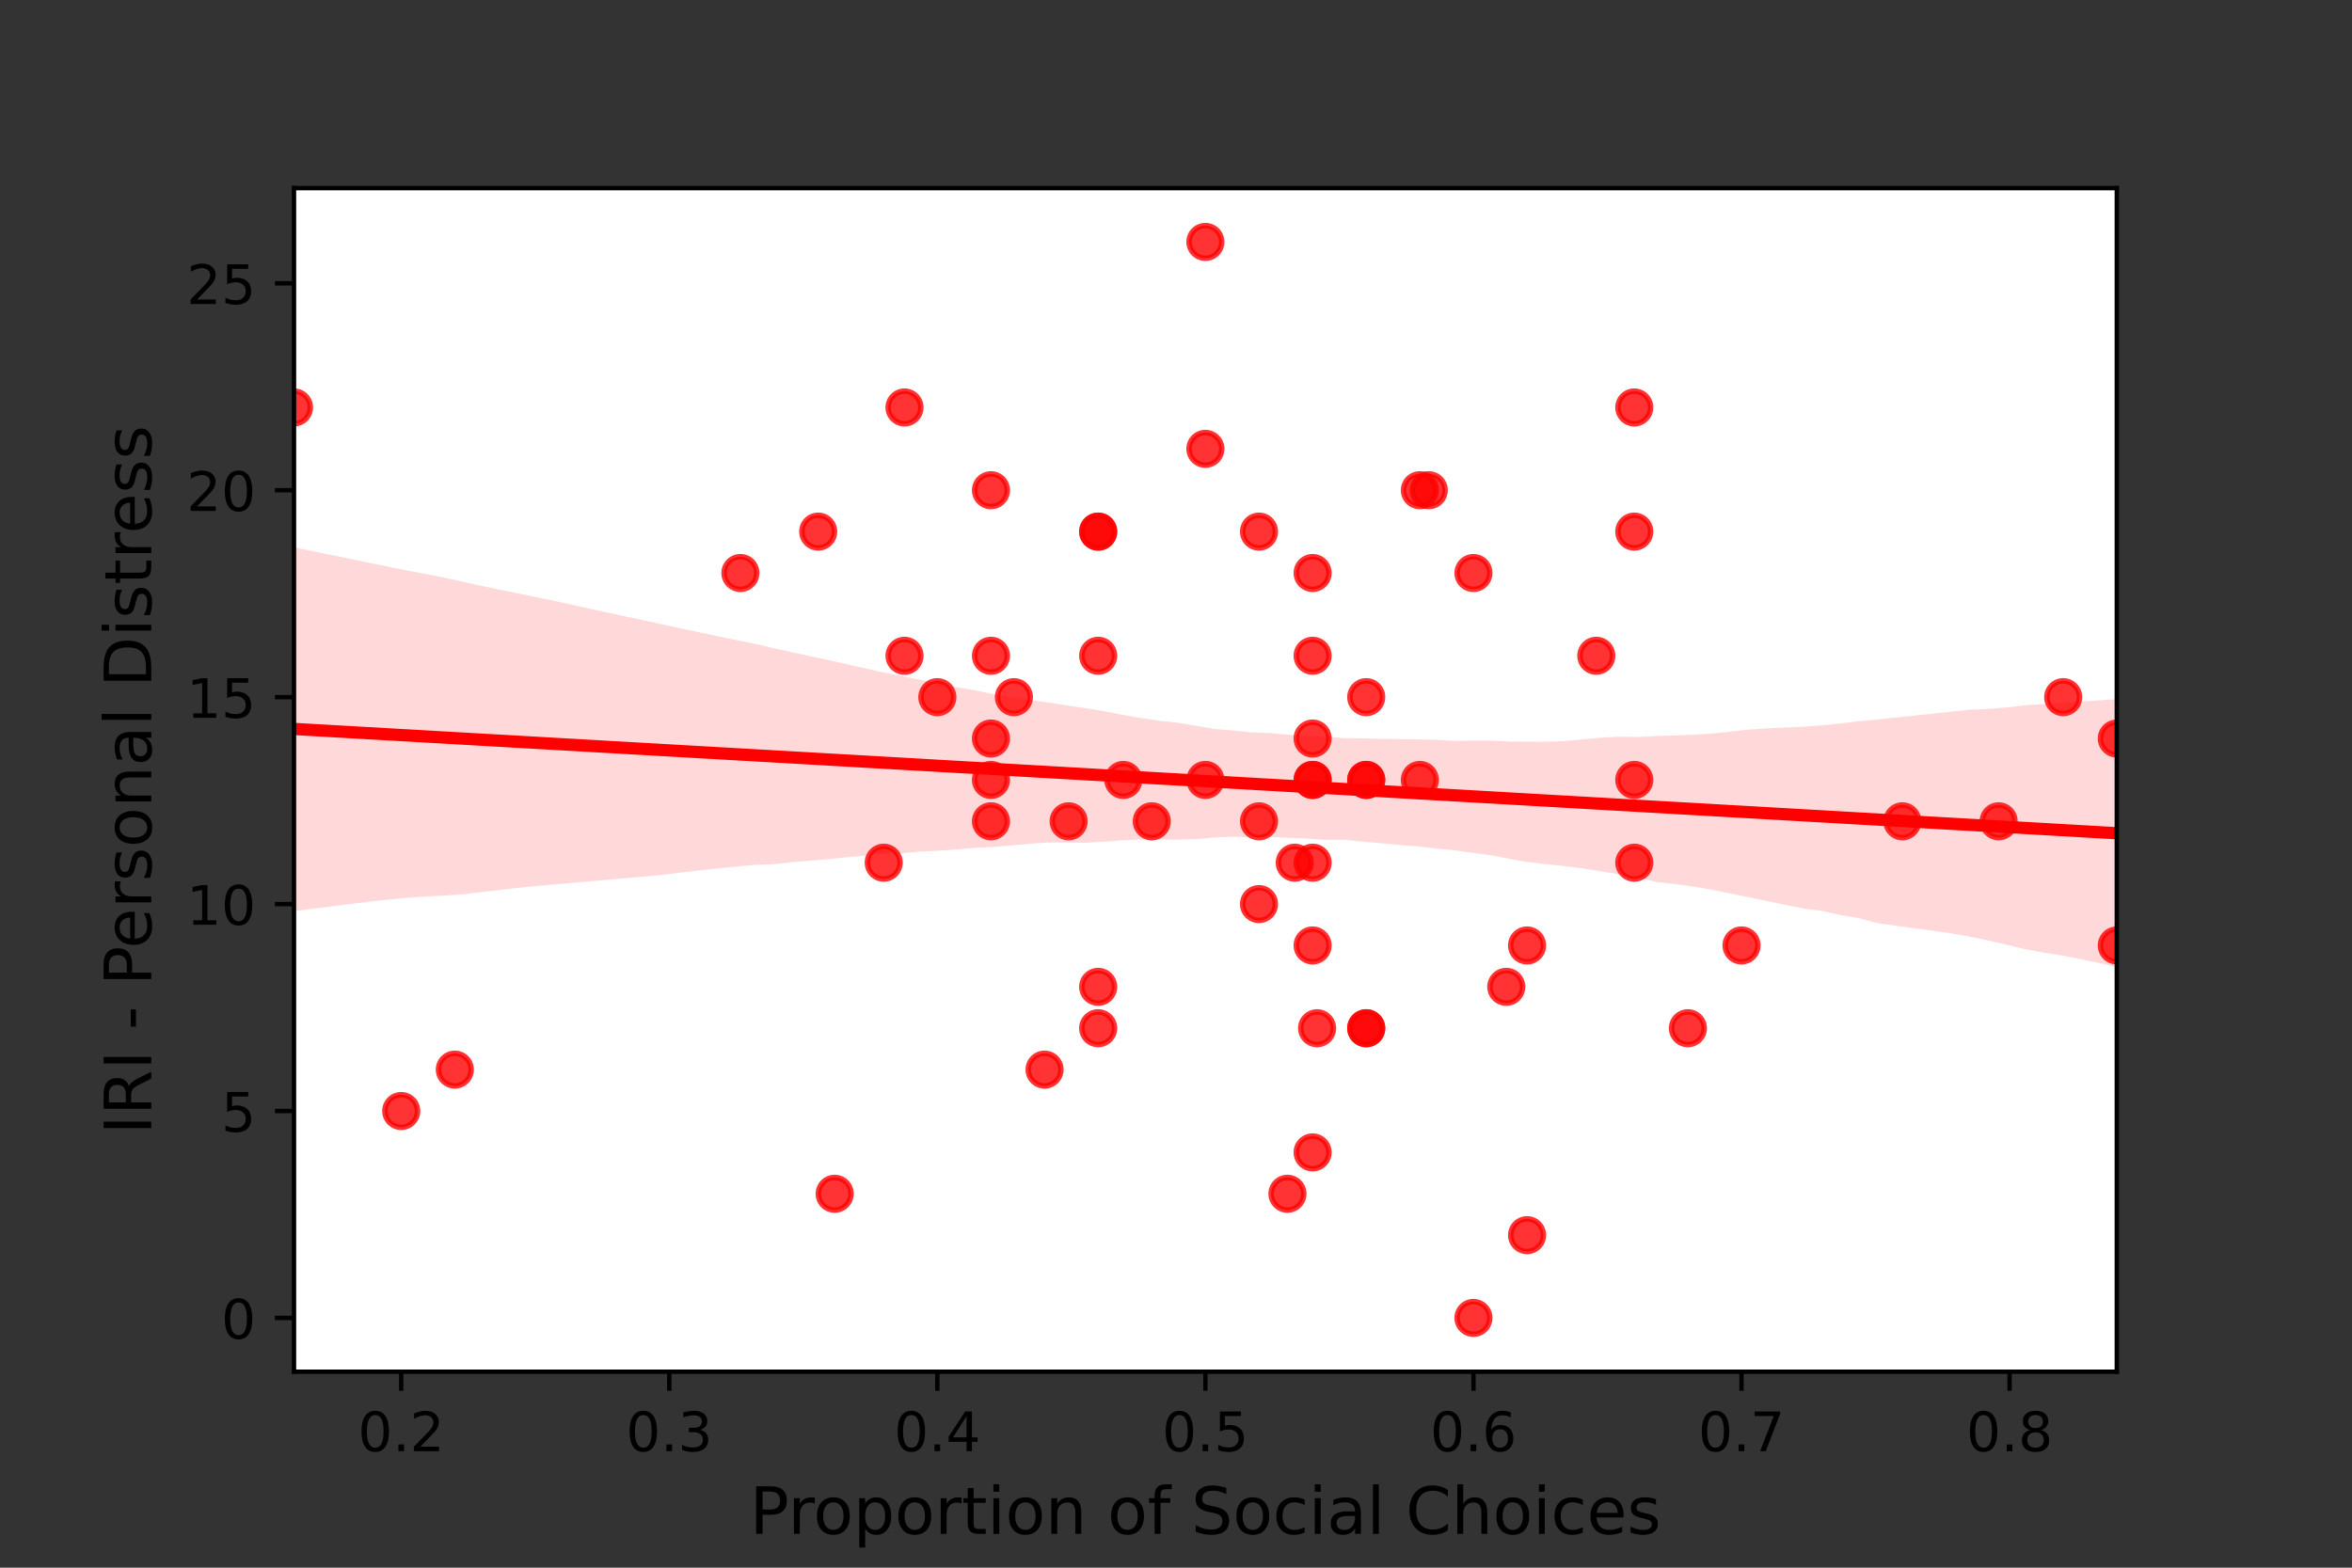 <?xml version="1.0" encoding="utf-8" standalone="no"?>
<!DOCTYPE svg PUBLIC "-//W3C//DTD SVG 1.1//EN"
  "http://www.w3.org/Graphics/SVG/1.1/DTD/svg11.dtd">
<!-- Created with matplotlib (https://matplotlib.org/) -->
<svg height="288pt" version="1.1" viewBox="0 0 432 288" width="432pt" xmlns="http://www.w3.org/2000/svg" xmlns:xlink="http://www.w3.org/1999/xlink">
 <rect x="0" y="0" width="432" height="288" fill="#333333" stroke="none"/>
 <defs>
  <style type="text/css">*{stroke-linecap:butt;stroke-linejoin:round;}</style>
 </defs>
 <g id="figure_1">
  <g id="patch_1">
   <path d="M 0 288 
L 432 288 
L 432 0 
L 0 0 
z
" style="fill:none;"/>
  </g>
  <g id="axes_1">
   <g id="patch_2">
    <path d="M 54 252 
L 388.8 252 
L 388.8 34.56 
L 54 34.56 
z
" style="fill:#ffffff;"/>
   </g>
   <g id="PathCollection_1">
    <defs>
     <path d="M 0 3 
C 0.796 3 1.559 2.684 2.121 2.121 
C 2.684 1.559 3 0.796 3 0 
C 3 -0.796 2.684 -1.559 2.121 -2.121 
C 1.559 -2.684 0.796 -3 0 -3 
C -0.796 -3 -1.559 -2.684 -2.121 -2.121 
C -2.684 -1.559 -3 -0.796 -3 0 
C -3 0.796 -2.684 1.559 -2.121 2.121 
C -1.559 2.684 -0.796 3 0 3 
z
" id="m5c4734e4ae" style="stroke:#ff0000;stroke-opacity:0.8;"/>
    </defs>
    <g clip-path="url(#pa66efaf83d)">
     <use style="fill:#ff0000;fill-opacity:0.8;stroke:#ff0000;stroke-opacity:0.8;" x="172.165" xlink:href="#m5c4734e4ae" y="128.074"/>
     <use style="fill:#ff0000;fill-opacity:0.8;stroke:#ff0000;stroke-opacity:0.8;" x="241.094" xlink:href="#m5c4734e4ae" y="173.691"/>
     <use style="fill:#ff0000;fill-opacity:0.8;stroke:#ff0000;stroke-opacity:0.8;" x="73.694" xlink:href="#m5c4734e4ae" y="204.102"/>
     <use style="fill:#ff0000;fill-opacity:0.8;stroke:#ff0000;stroke-opacity:0.8;" x="241.094" xlink:href="#m5c4734e4ae" y="211.705"/>
     <use style="fill:#ff0000;fill-opacity:0.8;stroke:#ff0000;stroke-opacity:0.8;" x="186.232" xlink:href="#m5c4734e4ae" y="128.074"/>
     <use style="fill:#ff0000;fill-opacity:0.8;stroke:#ff0000;stroke-opacity:0.8;" x="300.176" xlink:href="#m5c4734e4ae" y="74.855"/>
     <use style="fill:#ff0000;fill-opacity:0.8;stroke:#ff0000;stroke-opacity:0.8;" x="166.136" xlink:href="#m5c4734e4ae" y="74.855"/>
     <use style="fill:#ff0000;fill-opacity:0.8;stroke:#ff0000;stroke-opacity:0.8;" x="349.412" xlink:href="#m5c4734e4ae" y="150.883"/>
     <use style="fill:#ff0000;fill-opacity:0.8;stroke:#ff0000;stroke-opacity:0.8;" x="241.094" xlink:href="#m5c4734e4ae" y="105.266"/>
     <use style="fill:#ff0000;fill-opacity:0.8;stroke:#ff0000;stroke-opacity:0.8;" x="201.706" xlink:href="#m5c4734e4ae" y="188.897"/>
     <use style="fill:#ff0000;fill-opacity:0.8;stroke:#ff0000;stroke-opacity:0.8;" x="201.706" xlink:href="#m5c4734e4ae" y="97.663"/>
     <use style="fill:#ff0000;fill-opacity:0.8;stroke:#ff0000;stroke-opacity:0.8;" x="231.247" xlink:href="#m5c4734e4ae" y="166.088"/>
     <use style="fill:#ff0000;fill-opacity:0.8;stroke:#ff0000;stroke-opacity:0.8;" x="201.706" xlink:href="#m5c4734e4ae" y="120.472"/>
     <use style="fill:#ff0000;fill-opacity:0.8;stroke:#ff0000;stroke-opacity:0.8;" x="388.8" xlink:href="#m5c4734e4ae" y="135.677"/>
     <use style="fill:#ff0000;fill-opacity:0.8;stroke:#ff0000;stroke-opacity:0.8;" x="241.094" xlink:href="#m5c4734e4ae" y="143.28"/>
     <use style="fill:#ff0000;fill-opacity:0.8;stroke:#ff0000;stroke-opacity:0.8;" x="206.328" xlink:href="#m5c4734e4ae" y="143.28"/>
     <use style="fill:#ff0000;fill-opacity:0.8;stroke:#ff0000;stroke-opacity:0.8;" x="231.247" xlink:href="#m5c4734e4ae" y="97.663"/>
     <use style="fill:#ff0000;fill-opacity:0.8;stroke:#ff0000;stroke-opacity:0.8;" x="241.094" xlink:href="#m5c4734e4ae" y="120.472"/>
     <use style="fill:#ff0000;fill-opacity:0.8;stroke:#ff0000;stroke-opacity:0.8;" x="150.282" xlink:href="#m5c4734e4ae" y="97.663"/>
     <use style="fill:#ff0000;fill-opacity:0.8;stroke:#ff0000;stroke-opacity:0.8;" x="367.096" xlink:href="#m5c4734e4ae" y="150.883"/>
     <use style="fill:#ff0000;fill-opacity:0.8;stroke:#ff0000;stroke-opacity:0.8;" x="221.4" xlink:href="#m5c4734e4ae" y="44.444"/>
     <use style="fill:#ff0000;fill-opacity:0.8;stroke:#ff0000;stroke-opacity:0.8;" x="54" xlink:href="#m5c4734e4ae" y="74.855"/>
     <use style="fill:#ff0000;fill-opacity:0.8;stroke:#ff0000;stroke-opacity:0.8;" x="250.941" xlink:href="#m5c4734e4ae" y="143.28"/>
     <use style="fill:#ff0000;fill-opacity:0.8;stroke:#ff0000;stroke-opacity:0.8;" x="83.541" xlink:href="#m5c4734e4ae" y="196.5"/>
     <use style="fill:#ff0000;fill-opacity:0.8;stroke:#ff0000;stroke-opacity:0.8;" x="182.012" xlink:href="#m5c4734e4ae" y="135.677"/>
     <use style="fill:#ff0000;fill-opacity:0.8;stroke:#ff0000;stroke-opacity:0.8;" x="276.664" xlink:href="#m5c4734e4ae" y="181.294"/>
     <use style="fill:#ff0000;fill-opacity:0.8;stroke:#ff0000;stroke-opacity:0.8;" x="270.635" xlink:href="#m5c4734e4ae" y="242.116"/>
     <use style="fill:#ff0000;fill-opacity:0.8;stroke:#ff0000;stroke-opacity:0.8;" x="300.176" xlink:href="#m5c4734e4ae" y="143.28"/>
     <use style="fill:#ff0000;fill-opacity:0.8;stroke:#ff0000;stroke-opacity:0.8;" x="388.8" xlink:href="#m5c4734e4ae" y="173.691"/>
     <use style="fill:#ff0000;fill-opacity:0.8;stroke:#ff0000;stroke-opacity:0.8;" x="300.176" xlink:href="#m5c4734e4ae" y="97.663"/>
     <use style="fill:#ff0000;fill-opacity:0.8;stroke:#ff0000;stroke-opacity:0.8;" x="237.812" xlink:href="#m5c4734e4ae" y="158.486"/>
     <use style="fill:#ff0000;fill-opacity:0.8;stroke:#ff0000;stroke-opacity:0.8;" x="293.201" xlink:href="#m5c4734e4ae" y="120.472"/>
     <use style="fill:#ff0000;fill-opacity:0.8;stroke:#ff0000;stroke-opacity:0.8;" x="241.094" xlink:href="#m5c4734e4ae" y="135.677"/>
     <use style="fill:#ff0000;fill-opacity:0.8;stroke:#ff0000;stroke-opacity:0.8;" x="182.012" xlink:href="#m5c4734e4ae" y="143.28"/>
     <use style="fill:#ff0000;fill-opacity:0.8;stroke:#ff0000;stroke-opacity:0.8;" x="236.472" xlink:href="#m5c4734e4ae" y="219.308"/>
     <use style="fill:#ff0000;fill-opacity:0.8;stroke:#ff0000;stroke-opacity:0.8;" x="260.788" xlink:href="#m5c4734e4ae" y="90.06"/>
     <use style="fill:#ff0000;fill-opacity:0.8;stroke:#ff0000;stroke-opacity:0.8;" x="166.136" xlink:href="#m5c4734e4ae" y="120.472"/>
     <use style="fill:#ff0000;fill-opacity:0.8;stroke:#ff0000;stroke-opacity:0.8;" x="153.309" xlink:href="#m5c4734e4ae" y="219.308"/>
     <use style="fill:#ff0000;fill-opacity:0.8;stroke:#ff0000;stroke-opacity:0.8;" x="162.318" xlink:href="#m5c4734e4ae" y="158.486"/>
     <use style="fill:#ff0000;fill-opacity:0.8;stroke:#ff0000;stroke-opacity:0.8;" x="319.871" xlink:href="#m5c4734e4ae" y="173.691"/>
     <use style="fill:#ff0000;fill-opacity:0.8;stroke:#ff0000;stroke-opacity:0.8;" x="241.915" xlink:href="#m5c4734e4ae" y="188.897"/>
     <use style="fill:#ff0000;fill-opacity:0.8;stroke:#ff0000;stroke-opacity:0.8;" x="262.429" xlink:href="#m5c4734e4ae" y="90.06"/>
     <use style="fill:#ff0000;fill-opacity:0.8;stroke:#ff0000;stroke-opacity:0.8;" x="211.553" xlink:href="#m5c4734e4ae" y="150.883"/>
     <use style="fill:#ff0000;fill-opacity:0.8;stroke:#ff0000;stroke-opacity:0.8;" x="201.706" xlink:href="#m5c4734e4ae" y="181.294"/>
     <use style="fill:#ff0000;fill-opacity:0.8;stroke:#ff0000;stroke-opacity:0.8;" x="300.176" xlink:href="#m5c4734e4ae" y="158.486"/>
     <use style="fill:#ff0000;fill-opacity:0.8;stroke:#ff0000;stroke-opacity:0.8;" x="260.788" xlink:href="#m5c4734e4ae" y="143.28"/>
     <use style="fill:#ff0000;fill-opacity:0.8;stroke:#ff0000;stroke-opacity:0.8;" x="241.094" xlink:href="#m5c4734e4ae" y="143.28"/>
     <use style="fill:#ff0000;fill-opacity:0.8;stroke:#ff0000;stroke-opacity:0.8;" x="182.012" xlink:href="#m5c4734e4ae" y="90.06"/>
     <use style="fill:#ff0000;fill-opacity:0.8;stroke:#ff0000;stroke-opacity:0.8;" x="250.941" xlink:href="#m5c4734e4ae" y="143.28"/>
     <use style="fill:#ff0000;fill-opacity:0.8;stroke:#ff0000;stroke-opacity:0.8;" x="135.992" xlink:href="#m5c4734e4ae" y="105.266"/>
     <use style="fill:#ff0000;fill-opacity:0.8;stroke:#ff0000;stroke-opacity:0.8;" x="221.4" xlink:href="#m5c4734e4ae" y="143.28"/>
     <use style="fill:#ff0000;fill-opacity:0.8;stroke:#ff0000;stroke-opacity:0.8;" x="250.941" xlink:href="#m5c4734e4ae" y="128.074"/>
     <use style="fill:#ff0000;fill-opacity:0.8;stroke:#ff0000;stroke-opacity:0.8;" x="280.482" xlink:href="#m5c4734e4ae" y="226.911"/>
     <use style="fill:#ff0000;fill-opacity:0.8;stroke:#ff0000;stroke-opacity:0.8;" x="231.247" xlink:href="#m5c4734e4ae" y="150.883"/>
     <use style="fill:#ff0000;fill-opacity:0.8;stroke:#ff0000;stroke-opacity:0.8;" x="310.024" xlink:href="#m5c4734e4ae" y="188.897"/>
     <use style="fill:#ff0000;fill-opacity:0.8;stroke:#ff0000;stroke-opacity:0.8;" x="196.28" xlink:href="#m5c4734e4ae" y="150.883"/>
     <use style="fill:#ff0000;fill-opacity:0.8;stroke:#ff0000;stroke-opacity:0.8;" x="378.953" xlink:href="#m5c4734e4ae" y="128.074"/>
     <use style="fill:#ff0000;fill-opacity:0.8;stroke:#ff0000;stroke-opacity:0.8;" x="191.859" xlink:href="#m5c4734e4ae" y="196.5"/>
     <use style="fill:#ff0000;fill-opacity:0.8;stroke:#ff0000;stroke-opacity:0.8;" x="270.635" xlink:href="#m5c4734e4ae" y="105.266"/>
     <use style="fill:#ff0000;fill-opacity:0.8;stroke:#ff0000;stroke-opacity:0.8;" x="182.012" xlink:href="#m5c4734e4ae" y="150.883"/>
     <use style="fill:#ff0000;fill-opacity:0.8;stroke:#ff0000;stroke-opacity:0.8;" x="280.482" xlink:href="#m5c4734e4ae" y="173.691"/>
     <use style="fill:#ff0000;fill-opacity:0.8;stroke:#ff0000;stroke-opacity:0.8;" x="221.4" xlink:href="#m5c4734e4ae" y="82.458"/>
     <use style="fill:#ff0000;fill-opacity:0.8;stroke:#ff0000;stroke-opacity:0.8;" x="201.706" xlink:href="#m5c4734e4ae" y="97.663"/>
     <use style="fill:#ff0000;fill-opacity:0.8;stroke:#ff0000;stroke-opacity:0.8;" x="250.941" xlink:href="#m5c4734e4ae" y="188.897"/>
     <use style="fill:#ff0000;fill-opacity:0.8;stroke:#ff0000;stroke-opacity:0.8;" x="250.941" xlink:href="#m5c4734e4ae" y="188.897"/>
     <use style="fill:#ff0000;fill-opacity:0.8;stroke:#ff0000;stroke-opacity:0.8;" x="241.094" xlink:href="#m5c4734e4ae" y="158.486"/>
     <use style="fill:#ff0000;fill-opacity:0.8;stroke:#ff0000;stroke-opacity:0.8;" x="182.012" xlink:href="#m5c4734e4ae" y="120.472"/>
    </g>
   </g>
   <g id="PolyCollection_1">
    <path clip-path="url(#pa66efaf83d)" d="M 54 100.545 
L 54 167.387 
L 57.382 166.959 
L 60.764 166.53 
L 64.145 166.101 
L 67.527 165.673 
L 70.909 165.309 
L 74.291 164.959 
L 77.673 164.742 
L 81.055 164.553 
L 84.436 164.354 
L 87.818 163.96 
L 91.2 163.566 
L 94.582 163.171 
L 97.964 162.814 
L 101.345 162.518 
L 104.727 162.223 
L 108.109 161.932 
L 111.491 161.632 
L 114.873 161.337 
L 118.255 161.048 
L 121.636 160.719 
L 125.018 160.307 
L 128.4 159.892 
L 131.782 159.548 
L 135.164 159.212 
L 138.545 158.888 
L 141.927 158.783 
L 145.309 158.404 
L 148.691 158.109 
L 152.073 157.848 
L 155.455 157.496 
L 158.836 157.198 
L 162.218 156.88 
L 165.6 156.752 
L 168.982 156.436 
L 172.364 156.292 
L 175.745 156.048 
L 179.127 155.754 
L 182.509 155.614 
L 185.891 155.297 
L 189.273 155.003 
L 192.655 154.768 
L 196.036 154.78 
L 199.418 154.824 
L 202.8 154.61 
L 206.182 154.375 
L 209.564 154.215 
L 212.945 154.226 
L 216.327 154.246 
L 219.709 154.159 
L 223.091 153.851 
L 226.473 153.72 
L 229.855 153.824 
L 233.236 153.771 
L 236.618 153.906 
L 240 154.049 
L 243.382 154.289 
L 246.764 154.279 
L 250.145 154.584 
L 253.527 154.905 
L 256.909 155.226 
L 260.291 155.476 
L 263.673 155.871 
L 267.055 156.196 
L 270.436 156.672 
L 273.818 157.102 
L 277.2 157.773 
L 280.582 158.374 
L 283.964 158.75 
L 287.345 159.116 
L 290.727 159.527 
L 294.109 160.087 
L 297.491 160.646 
L 300.873 161.202 
L 304.255 162.033 
L 307.636 162.404 
L 311.018 162.871 
L 314.4 163.443 
L 317.782 164.149 
L 321.164 164.821 
L 324.545 165.525 
L 327.927 166.221 
L 331.309 166.912 
L 334.691 167.35 
L 338.073 168.118 
L 341.455 168.671 
L 344.836 169.587 
L 348.218 170.067 
L 351.6 170.528 
L 354.982 170.989 
L 358.364 171.46 
L 361.745 172.068 
L 365.127 172.759 
L 368.509 173.547 
L 371.891 174.359 
L 375.273 175.004 
L 378.655 175.511 
L 382.036 176.189 
L 385.418 176.88 
L 388.8 177.673 
L 388.8 128.44 
L 388.8 128.44 
L 385.418 128.666 
L 382.036 128.892 
L 378.655 129.191 
L 375.273 129.36 
L 371.891 129.557 
L 368.509 129.975 
L 365.127 130.231 
L 361.745 130.384 
L 358.364 130.746 
L 354.982 131.107 
L 351.6 131.468 
L 348.218 131.826 
L 344.836 132.186 
L 341.455 132.49 
L 338.073 132.901 
L 334.691 133.255 
L 331.309 133.497 
L 327.927 133.65 
L 324.545 133.807 
L 321.164 134.034 
L 317.782 134.405 
L 314.4 134.765 
L 311.018 134.958 
L 307.636 135.102 
L 304.255 135.21 
L 300.873 135.402 
L 297.491 135.342 
L 294.109 135.51 
L 290.727 135.835 
L 287.345 136.147 
L 283.964 136.26 
L 280.582 136.246 
L 277.2 136.232 
L 273.818 136.056 
L 270.436 136.057 
L 267.055 136.101 
L 263.673 135.91 
L 260.291 135.83 
L 256.909 135.784 
L 253.527 135.741 
L 250.145 135.638 
L 246.764 135.6 
L 243.382 135.287 
L 240 135.199 
L 236.618 134.974 
L 233.236 134.664 
L 229.855 134.559 
L 226.473 134.195 
L 223.091 133.91 
L 219.709 133.34 
L 216.327 132.771 
L 212.945 132.412 
L 209.564 131.915 
L 206.182 131.315 
L 202.8 130.645 
L 199.418 130.113 
L 196.036 129.604 
L 192.655 129.069 
L 189.273 128.59 
L 185.891 127.959 
L 182.509 127.55 
L 179.127 126.815 
L 175.745 126.27 
L 172.364 125.487 
L 168.982 124.887 
L 165.6 124.187 
L 162.218 123.515 
L 158.836 122.768 
L 155.455 122.002 
L 152.073 121.247 
L 148.691 120.52 
L 145.309 119.793 
L 141.927 119.036 
L 138.545 118.248 
L 135.164 117.571 
L 131.782 116.88 
L 128.4 116.152 
L 125.018 115.443 
L 121.636 114.695 
L 118.255 113.967 
L 114.873 113.239 
L 111.491 112.512 
L 108.109 111.785 
L 104.727 111.017 
L 101.345 110.289 
L 97.964 109.594 
L 94.582 108.896 
L 91.2 108.202 
L 87.818 107.506 
L 84.436 106.748 
L 81.055 105.994 
L 77.673 105.354 
L 74.291 104.714 
L 70.909 104.024 
L 67.527 103.332 
L 64.145 102.639 
L 60.764 101.942 
L 57.382 101.244 
L 54 100.545 
z
" style="fill:#ff0000;fill-opacity:0.15;"/>
   </g>
   <g id="matplotlib.axis_1">
    <g id="xtick_1">
     <g id="line2d_1">
      <defs>
       <path d="M 0 0 
L 0 3.5 
" id="m5537a270c9" style="stroke:#000000;stroke-width:0.8;"/>
      </defs>
      <g>
       <use style="stroke:#000000;stroke-width:0.8;" x="73.694" xlink:href="#m5537a270c9" y="252"/>
      </g>
     </g>
     <g id="text_1">
      <!-- 0.2 -->
      <g transform="translate(65.743 266.598)scale(0.1 -0.1)">
       <defs>
        <path d="M 31.781 66.406 
Q 24.172 66.406 20.328 58.906 
Q 16.5 51.422 16.5 36.375 
Q 16.5 21.391 20.328 13.891 
Q 24.172 6.391 31.781 6.391 
Q 39.453 6.391 43.281 13.891 
Q 47.125 21.391 47.125 36.375 
Q 47.125 51.422 43.281 58.906 
Q 39.453 66.406 31.781 66.406 
z
M 31.781 74.219 
Q 44.047 74.219 50.516 64.516 
Q 56.984 54.828 56.984 36.375 
Q 56.984 17.969 50.516 8.266 
Q 44.047 -1.422 31.781 -1.422 
Q 19.531 -1.422 13.062 8.266 
Q 6.594 17.969 6.594 36.375 
Q 6.594 54.828 13.062 64.516 
Q 19.531 74.219 31.781 74.219 
z
" id="DejaVuSans-48"/>
        <path d="M 10.688 12.406 
L 21 12.406 
L 21 0 
L 10.688 0 
z
" id="DejaVuSans-46"/>
        <path d="M 19.188 8.297 
L 53.609 8.297 
L 53.609 0 
L 7.328 0 
L 7.328 8.297 
Q 12.938 14.109 22.625 23.891 
Q 32.328 33.688 34.812 36.531 
Q 39.547 41.844 41.422 45.531 
Q 43.312 49.219 43.312 52.781 
Q 43.312 58.594 39.234 62.25 
Q 35.156 65.922 28.609 65.922 
Q 23.969 65.922 18.812 64.312 
Q 13.672 62.703 7.812 59.422 
L 7.812 69.391 
Q 13.766 71.781 18.938 73 
Q 24.125 74.219 28.422 74.219 
Q 39.75 74.219 46.484 68.547 
Q 53.219 62.891 53.219 53.422 
Q 53.219 48.922 51.531 44.891 
Q 49.859 40.875 45.406 35.406 
Q 44.188 33.984 37.641 27.219 
Q 31.109 20.453 19.188 8.297 
z
" id="DejaVuSans-50"/>
       </defs>
       <use xlink:href="#DejaVuSans-48"/>
       <use x="63.623" xlink:href="#DejaVuSans-46"/>
       <use x="95.41" xlink:href="#DejaVuSans-50"/>
      </g>
     </g>
    </g>
    <g id="xtick_2">
     <g id="line2d_2">
      <g>
       <use style="stroke:#000000;stroke-width:0.8;" x="122.929" xlink:href="#m5537a270c9" y="252"/>
      </g>
     </g>
     <g id="text_2">
      <!-- 0.3 -->
      <g transform="translate(114.978 266.598)scale(0.1 -0.1)">
       <defs>
        <path d="M 40.578 39.312 
Q 47.656 37.797 51.625 33 
Q 55.609 28.219 55.609 21.188 
Q 55.609 10.406 48.188 4.484 
Q 40.766 -1.422 27.094 -1.422 
Q 22.516 -1.422 17.656 -0.516 
Q 12.797 0.391 7.625 2.203 
L 7.625 11.719 
Q 11.719 9.328 16.594 8.109 
Q 21.484 6.891 26.812 6.891 
Q 36.078 6.891 40.938 10.547 
Q 45.797 14.203 45.797 21.188 
Q 45.797 27.641 41.281 31.266 
Q 36.766 34.906 28.719 34.906 
L 20.219 34.906 
L 20.219 43.016 
L 29.109 43.016 
Q 36.375 43.016 40.234 45.922 
Q 44.094 48.828 44.094 54.297 
Q 44.094 59.906 40.109 62.906 
Q 36.141 65.922 28.719 65.922 
Q 24.656 65.922 20.016 65.031 
Q 15.375 64.156 9.812 62.312 
L 9.812 71.094 
Q 15.438 72.656 20.344 73.438 
Q 25.25 74.219 29.594 74.219 
Q 40.828 74.219 47.359 69.109 
Q 53.906 64.016 53.906 55.328 
Q 53.906 49.266 50.438 45.094 
Q 46.969 40.922 40.578 39.312 
z
" id="DejaVuSans-51"/>
       </defs>
       <use xlink:href="#DejaVuSans-48"/>
       <use x="63.623" xlink:href="#DejaVuSans-46"/>
       <use x="95.41" xlink:href="#DejaVuSans-51"/>
      </g>
     </g>
    </g>
    <g id="xtick_3">
     <g id="line2d_3">
      <g>
       <use style="stroke:#000000;stroke-width:0.8;" x="172.165" xlink:href="#m5537a270c9" y="252"/>
      </g>
     </g>
     <g id="text_3">
      <!-- 0.4 -->
      <g transform="translate(164.213 266.598)scale(0.1 -0.1)">
       <defs>
        <path d="M 37.797 64.312 
L 12.891 25.391 
L 37.797 25.391 
z
M 35.203 72.906 
L 47.609 72.906 
L 47.609 25.391 
L 58.016 25.391 
L 58.016 17.188 
L 47.609 17.188 
L 47.609 0 
L 37.797 0 
L 37.797 17.188 
L 4.891 17.188 
L 4.891 26.703 
z
" id="DejaVuSans-52"/>
       </defs>
       <use xlink:href="#DejaVuSans-48"/>
       <use x="63.623" xlink:href="#DejaVuSans-46"/>
       <use x="95.41" xlink:href="#DejaVuSans-52"/>
      </g>
     </g>
    </g>
    <g id="xtick_4">
     <g id="line2d_4">
      <g>
       <use style="stroke:#000000;stroke-width:0.8;" x="221.4" xlink:href="#m5537a270c9" y="252"/>
      </g>
     </g>
     <g id="text_4">
      <!-- 0.5 -->
      <g transform="translate(213.448 266.598)scale(0.1 -0.1)">
       <defs>
        <path d="M 10.797 72.906 
L 49.516 72.906 
L 49.516 64.594 
L 19.828 64.594 
L 19.828 46.734 
Q 21.969 47.469 24.109 47.828 
Q 26.266 48.188 28.422 48.188 
Q 40.625 48.188 47.75 41.5 
Q 54.891 34.812 54.891 23.391 
Q 54.891 11.625 47.562 5.094 
Q 40.234 -1.422 26.906 -1.422 
Q 22.312 -1.422 17.547 -0.641 
Q 12.797 0.141 7.719 1.703 
L 7.719 11.625 
Q 12.109 9.234 16.797 8.062 
Q 21.484 6.891 26.703 6.891 
Q 35.156 6.891 40.078 11.328 
Q 45.016 15.766 45.016 23.391 
Q 45.016 31 40.078 35.438 
Q 35.156 39.891 26.703 39.891 
Q 22.75 39.891 18.812 39.016 
Q 14.891 38.141 10.797 36.281 
z
" id="DejaVuSans-53"/>
       </defs>
       <use xlink:href="#DejaVuSans-48"/>
       <use x="63.623" xlink:href="#DejaVuSans-46"/>
       <use x="95.41" xlink:href="#DejaVuSans-53"/>
      </g>
     </g>
    </g>
    <g id="xtick_5">
     <g id="line2d_5">
      <g>
       <use style="stroke:#000000;stroke-width:0.8;" x="270.635" xlink:href="#m5537a270c9" y="252"/>
      </g>
     </g>
     <g id="text_5">
      <!-- 0.6 -->
      <g transform="translate(262.684 266.598)scale(0.1 -0.1)">
       <defs>
        <path d="M 33.016 40.375 
Q 26.375 40.375 22.484 35.828 
Q 18.609 31.297 18.609 23.391 
Q 18.609 15.531 22.484 10.953 
Q 26.375 6.391 33.016 6.391 
Q 39.656 6.391 43.531 10.953 
Q 47.406 15.531 47.406 23.391 
Q 47.406 31.297 43.531 35.828 
Q 39.656 40.375 33.016 40.375 
z
M 52.594 71.297 
L 52.594 62.312 
Q 48.875 64.062 45.094 64.984 
Q 41.312 65.922 37.594 65.922 
Q 27.828 65.922 22.672 59.328 
Q 17.531 52.734 16.797 39.406 
Q 19.672 43.656 24.016 45.922 
Q 28.375 48.188 33.594 48.188 
Q 44.578 48.188 50.953 41.516 
Q 57.328 34.859 57.328 23.391 
Q 57.328 12.156 50.688 5.359 
Q 44.047 -1.422 33.016 -1.422 
Q 20.359 -1.422 13.672 8.266 
Q 6.984 17.969 6.984 36.375 
Q 6.984 53.656 15.188 63.938 
Q 23.391 74.219 37.203 74.219 
Q 40.922 74.219 44.703 73.484 
Q 48.484 72.75 52.594 71.297 
z
" id="DejaVuSans-54"/>
       </defs>
       <use xlink:href="#DejaVuSans-48"/>
       <use x="63.623" xlink:href="#DejaVuSans-46"/>
       <use x="95.41" xlink:href="#DejaVuSans-54"/>
      </g>
     </g>
    </g>
    <g id="xtick_6">
     <g id="line2d_6">
      <g>
       <use style="stroke:#000000;stroke-width:0.8;" x="319.871" xlink:href="#m5537a270c9" y="252"/>
      </g>
     </g>
     <g id="text_6">
      <!-- 0.7 -->
      <g transform="translate(311.919 266.598)scale(0.1 -0.1)">
       <defs>
        <path d="M 8.203 72.906 
L 55.078 72.906 
L 55.078 68.703 
L 28.609 0 
L 18.312 0 
L 43.219 64.594 
L 8.203 64.594 
z
" id="DejaVuSans-55"/>
       </defs>
       <use xlink:href="#DejaVuSans-48"/>
       <use x="63.623" xlink:href="#DejaVuSans-46"/>
       <use x="95.41" xlink:href="#DejaVuSans-55"/>
      </g>
     </g>
    </g>
    <g id="xtick_7">
     <g id="line2d_7">
      <g>
       <use style="stroke:#000000;stroke-width:0.8;" x="369.106" xlink:href="#m5537a270c9" y="252"/>
      </g>
     </g>
     <g id="text_7">
      <!-- 0.8 -->
      <g transform="translate(361.154 266.598)scale(0.1 -0.1)">
       <defs>
        <path d="M 31.781 34.625 
Q 24.75 34.625 20.719 30.859 
Q 16.703 27.094 16.703 20.516 
Q 16.703 13.922 20.719 10.156 
Q 24.75 6.391 31.781 6.391 
Q 38.812 6.391 42.859 10.172 
Q 46.922 13.969 46.922 20.516 
Q 46.922 27.094 42.891 30.859 
Q 38.875 34.625 31.781 34.625 
z
M 21.922 38.812 
Q 15.578 40.375 12.031 44.719 
Q 8.5 49.078 8.5 55.328 
Q 8.5 64.062 14.719 69.141 
Q 20.953 74.219 31.781 74.219 
Q 42.672 74.219 48.875 69.141 
Q 55.078 64.062 55.078 55.328 
Q 55.078 49.078 51.531 44.719 
Q 48 40.375 41.703 38.812 
Q 48.828 37.156 52.797 32.312 
Q 56.781 27.484 56.781 20.516 
Q 56.781 9.906 50.312 4.234 
Q 43.844 -1.422 31.781 -1.422 
Q 19.734 -1.422 13.25 4.234 
Q 6.781 9.906 6.781 20.516 
Q 6.781 27.484 10.781 32.312 
Q 14.797 37.156 21.922 38.812 
z
M 18.312 54.391 
Q 18.312 48.734 21.844 45.562 
Q 25.391 42.391 31.781 42.391 
Q 38.141 42.391 41.719 45.562 
Q 45.312 48.734 45.312 54.391 
Q 45.312 60.062 41.719 63.234 
Q 38.141 66.406 31.781 66.406 
Q 25.391 66.406 21.844 63.234 
Q 18.312 60.062 18.312 54.391 
z
" id="DejaVuSans-56"/>
       </defs>
       <use xlink:href="#DejaVuSans-48"/>
       <use x="63.623" xlink:href="#DejaVuSans-46"/>
       <use x="95.41" xlink:href="#DejaVuSans-56"/>
      </g>
     </g>
    </g>
    <g id="text_8">
     <!-- Proportion of Social Choices -->
     <g transform="translate(137.704 281.796)scale(0.12 -0.12)">
      <defs>
       <path d="M 19.672 64.797 
L 19.672 37.406 
L 32.078 37.406 
Q 38.969 37.406 42.719 40.969 
Q 46.484 44.531 46.484 51.125 
Q 46.484 57.672 42.719 61.234 
Q 38.969 64.797 32.078 64.797 
z
M 9.812 72.906 
L 32.078 72.906 
Q 44.344 72.906 50.609 67.359 
Q 56.891 61.812 56.891 51.125 
Q 56.891 40.328 50.609 34.812 
Q 44.344 29.297 32.078 29.297 
L 19.672 29.297 
L 19.672 0 
L 9.812 0 
z
" id="DejaVuSans-80"/>
       <path d="M 41.109 46.297 
Q 39.594 47.172 37.812 47.578 
Q 36.031 48 33.891 48 
Q 26.266 48 22.188 43.047 
Q 18.109 38.094 18.109 28.812 
L 18.109 0 
L 9.078 0 
L 9.078 54.688 
L 18.109 54.688 
L 18.109 46.188 
Q 20.953 51.172 25.484 53.578 
Q 30.031 56 36.531 56 
Q 37.453 56 38.578 55.875 
Q 39.703 55.766 41.062 55.516 
z
" id="DejaVuSans-114"/>
       <path d="M 30.609 48.391 
Q 23.391 48.391 19.188 42.75 
Q 14.984 37.109 14.984 27.297 
Q 14.984 17.484 19.156 11.844 
Q 23.344 6.203 30.609 6.203 
Q 37.797 6.203 41.984 11.859 
Q 46.188 17.531 46.188 27.297 
Q 46.188 37.016 41.984 42.703 
Q 37.797 48.391 30.609 48.391 
z
M 30.609 56 
Q 42.328 56 49.016 48.375 
Q 55.719 40.766 55.719 27.297 
Q 55.719 13.875 49.016 6.219 
Q 42.328 -1.422 30.609 -1.422 
Q 18.844 -1.422 12.172 6.219 
Q 5.516 13.875 5.516 27.297 
Q 5.516 40.766 12.172 48.375 
Q 18.844 56 30.609 56 
z
" id="DejaVuSans-111"/>
       <path d="M 18.109 8.203 
L 18.109 -20.797 
L 9.078 -20.797 
L 9.078 54.688 
L 18.109 54.688 
L 18.109 46.391 
Q 20.953 51.266 25.266 53.625 
Q 29.594 56 35.594 56 
Q 45.562 56 51.781 48.094 
Q 58.016 40.188 58.016 27.297 
Q 58.016 14.406 51.781 6.484 
Q 45.562 -1.422 35.594 -1.422 
Q 29.594 -1.422 25.266 0.953 
Q 20.953 3.328 18.109 8.203 
z
M 48.688 27.297 
Q 48.688 37.203 44.609 42.844 
Q 40.531 48.484 33.406 48.484 
Q 26.266 48.484 22.188 42.844 
Q 18.109 37.203 18.109 27.297 
Q 18.109 17.391 22.188 11.75 
Q 26.266 6.109 33.406 6.109 
Q 40.531 6.109 44.609 11.75 
Q 48.688 17.391 48.688 27.297 
z
" id="DejaVuSans-112"/>
       <path d="M 18.312 70.219 
L 18.312 54.688 
L 36.812 54.688 
L 36.812 47.703 
L 18.312 47.703 
L 18.312 18.016 
Q 18.312 11.328 20.141 9.422 
Q 21.969 7.516 27.594 7.516 
L 36.812 7.516 
L 36.812 0 
L 27.594 0 
Q 17.188 0 13.234 3.875 
Q 9.281 7.766 9.281 18.016 
L 9.281 47.703 
L 2.688 47.703 
L 2.688 54.688 
L 9.281 54.688 
L 9.281 70.219 
z
" id="DejaVuSans-116"/>
       <path d="M 9.422 54.688 
L 18.406 54.688 
L 18.406 0 
L 9.422 0 
z
M 9.422 75.984 
L 18.406 75.984 
L 18.406 64.594 
L 9.422 64.594 
z
" id="DejaVuSans-105"/>
       <path d="M 54.891 33.016 
L 54.891 0 
L 45.906 0 
L 45.906 32.719 
Q 45.906 40.484 42.875 44.328 
Q 39.844 48.188 33.797 48.188 
Q 26.516 48.188 22.312 43.547 
Q 18.109 38.922 18.109 30.906 
L 18.109 0 
L 9.078 0 
L 9.078 54.688 
L 18.109 54.688 
L 18.109 46.188 
Q 21.344 51.125 25.703 53.562 
Q 30.078 56 35.797 56 
Q 45.219 56 50.047 50.172 
Q 54.891 44.344 54.891 33.016 
z
" id="DejaVuSans-110"/>
       <path id="DejaVuSans-32"/>
       <path d="M 37.109 75.984 
L 37.109 68.5 
L 28.516 68.5 
Q 23.688 68.5 21.797 66.547 
Q 19.922 64.594 19.922 59.516 
L 19.922 54.688 
L 34.719 54.688 
L 34.719 47.703 
L 19.922 47.703 
L 19.922 0 
L 10.891 0 
L 10.891 47.703 
L 2.297 47.703 
L 2.297 54.688 
L 10.891 54.688 
L 10.891 58.5 
Q 10.891 67.625 15.141 71.797 
Q 19.391 75.984 28.609 75.984 
z
" id="DejaVuSans-102"/>
       <path d="M 53.516 70.516 
L 53.516 60.891 
Q 47.906 63.578 42.922 64.891 
Q 37.938 66.219 33.297 66.219 
Q 25.25 66.219 20.875 63.094 
Q 16.5 59.969 16.5 54.203 
Q 16.5 49.359 19.406 46.891 
Q 22.312 44.438 30.422 42.922 
L 36.375 41.703 
Q 47.406 39.594 52.656 34.297 
Q 57.906 29 57.906 20.125 
Q 57.906 9.516 50.797 4.047 
Q 43.703 -1.422 29.984 -1.422 
Q 24.812 -1.422 18.969 -0.25 
Q 13.141 0.922 6.891 3.219 
L 6.891 13.375 
Q 12.891 10.016 18.656 8.297 
Q 24.422 6.594 29.984 6.594 
Q 38.422 6.594 43.016 9.906 
Q 47.609 13.234 47.609 19.391 
Q 47.609 24.75 44.312 27.781 
Q 41.016 30.812 33.5 32.328 
L 27.484 33.5 
Q 16.453 35.688 11.516 40.375 
Q 6.594 45.062 6.594 53.422 
Q 6.594 63.094 13.406 68.656 
Q 20.219 74.219 32.172 74.219 
Q 37.312 74.219 42.625 73.281 
Q 47.953 72.359 53.516 70.516 
z
" id="DejaVuSans-83"/>
       <path d="M 48.781 52.594 
L 48.781 44.188 
Q 44.969 46.297 41.141 47.344 
Q 37.312 48.391 33.406 48.391 
Q 24.656 48.391 19.812 42.844 
Q 14.984 37.312 14.984 27.297 
Q 14.984 17.281 19.812 11.734 
Q 24.656 6.203 33.406 6.203 
Q 37.312 6.203 41.141 7.25 
Q 44.969 8.297 48.781 10.406 
L 48.781 2.094 
Q 45.016 0.344 40.984 -0.531 
Q 36.969 -1.422 32.422 -1.422 
Q 20.062 -1.422 12.781 6.344 
Q 5.516 14.109 5.516 27.297 
Q 5.516 40.672 12.859 48.328 
Q 20.219 56 33.016 56 
Q 37.156 56 41.109 55.141 
Q 45.062 54.297 48.781 52.594 
z
" id="DejaVuSans-99"/>
       <path d="M 34.281 27.484 
Q 23.391 27.484 19.188 25 
Q 14.984 22.516 14.984 16.5 
Q 14.984 11.719 18.141 8.906 
Q 21.297 6.109 26.703 6.109 
Q 34.188 6.109 38.703 11.406 
Q 43.219 16.703 43.219 25.484 
L 43.219 27.484 
z
M 52.203 31.203 
L 52.203 0 
L 43.219 0 
L 43.219 8.297 
Q 40.141 3.328 35.547 0.953 
Q 30.953 -1.422 24.312 -1.422 
Q 15.922 -1.422 10.953 3.297 
Q 6 8.016 6 15.922 
Q 6 25.141 12.172 29.828 
Q 18.359 34.516 30.609 34.516 
L 43.219 34.516 
L 43.219 35.406 
Q 43.219 41.609 39.141 45 
Q 35.062 48.391 27.688 48.391 
Q 23 48.391 18.547 47.266 
Q 14.109 46.141 10.016 43.891 
L 10.016 52.203 
Q 14.938 54.109 19.578 55.047 
Q 24.219 56 28.609 56 
Q 40.484 56 46.344 49.844 
Q 52.203 43.703 52.203 31.203 
z
" id="DejaVuSans-97"/>
       <path d="M 9.422 75.984 
L 18.406 75.984 
L 18.406 0 
L 9.422 0 
z
" id="DejaVuSans-108"/>
       <path d="M 64.406 67.281 
L 64.406 56.891 
Q 59.422 61.531 53.781 63.812 
Q 48.141 66.109 41.797 66.109 
Q 29.297 66.109 22.656 58.469 
Q 16.016 50.828 16.016 36.375 
Q 16.016 21.969 22.656 14.328 
Q 29.297 6.688 41.797 6.688 
Q 48.141 6.688 53.781 8.984 
Q 59.422 11.281 64.406 15.922 
L 64.406 5.609 
Q 59.234 2.094 53.438 0.328 
Q 47.656 -1.422 41.219 -1.422 
Q 24.656 -1.422 15.125 8.703 
Q 5.609 18.844 5.609 36.375 
Q 5.609 53.953 15.125 64.078 
Q 24.656 74.219 41.219 74.219 
Q 47.75 74.219 53.531 72.484 
Q 59.328 70.75 64.406 67.281 
z
" id="DejaVuSans-67"/>
       <path d="M 54.891 33.016 
L 54.891 0 
L 45.906 0 
L 45.906 32.719 
Q 45.906 40.484 42.875 44.328 
Q 39.844 48.188 33.797 48.188 
Q 26.516 48.188 22.312 43.547 
Q 18.109 38.922 18.109 30.906 
L 18.109 0 
L 9.078 0 
L 9.078 75.984 
L 18.109 75.984 
L 18.109 46.188 
Q 21.344 51.125 25.703 53.562 
Q 30.078 56 35.797 56 
Q 45.219 56 50.047 50.172 
Q 54.891 44.344 54.891 33.016 
z
" id="DejaVuSans-104"/>
       <path d="M 56.203 29.594 
L 56.203 25.203 
L 14.891 25.203 
Q 15.484 15.922 20.484 11.062 
Q 25.484 6.203 34.422 6.203 
Q 39.594 6.203 44.453 7.469 
Q 49.312 8.734 54.109 11.281 
L 54.109 2.781 
Q 49.266 0.734 44.188 -0.344 
Q 39.109 -1.422 33.891 -1.422 
Q 20.797 -1.422 13.156 6.188 
Q 5.516 13.812 5.516 26.812 
Q 5.516 40.234 12.766 48.109 
Q 20.016 56 32.328 56 
Q 43.359 56 49.781 48.891 
Q 56.203 41.797 56.203 29.594 
z
M 47.219 32.234 
Q 47.125 39.594 43.094 43.984 
Q 39.062 48.391 32.422 48.391 
Q 24.906 48.391 20.391 44.141 
Q 15.875 39.891 15.188 32.172 
z
" id="DejaVuSans-101"/>
       <path d="M 44.281 53.078 
L 44.281 44.578 
Q 40.484 46.531 36.375 47.5 
Q 32.281 48.484 27.875 48.484 
Q 21.188 48.484 17.844 46.438 
Q 14.5 44.391 14.5 40.281 
Q 14.5 37.156 16.891 35.375 
Q 19.281 33.594 26.516 31.984 
L 29.594 31.297 
Q 39.156 29.25 43.188 25.516 
Q 47.219 21.781 47.219 15.094 
Q 47.219 7.469 41.188 3.016 
Q 35.156 -1.422 24.609 -1.422 
Q 20.219 -1.422 15.453 -0.562 
Q 10.688 0.297 5.422 2 
L 5.422 11.281 
Q 10.406 8.688 15.234 7.391 
Q 20.062 6.109 24.812 6.109 
Q 31.156 6.109 34.562 8.281 
Q 37.984 10.453 37.984 14.406 
Q 37.984 18.062 35.516 20.016 
Q 33.062 21.969 24.703 23.781 
L 21.578 24.516 
Q 13.234 26.266 9.516 29.906 
Q 5.812 33.547 5.812 39.891 
Q 5.812 47.609 11.281 51.797 
Q 16.75 56 26.812 56 
Q 31.781 56 36.172 55.266 
Q 40.578 54.547 44.281 53.078 
z
" id="DejaVuSans-115"/>
      </defs>
      <use xlink:href="#DejaVuSans-80"/>
      <use x="58.553" xlink:href="#DejaVuSans-114"/>
      <use x="97.416" xlink:href="#DejaVuSans-111"/>
      <use x="158.598" xlink:href="#DejaVuSans-112"/>
      <use x="222.074" xlink:href="#DejaVuSans-111"/>
      <use x="283.256" xlink:href="#DejaVuSans-114"/>
      <use x="324.369" xlink:href="#DejaVuSans-116"/>
      <use x="363.578" xlink:href="#DejaVuSans-105"/>
      <use x="391.361" xlink:href="#DejaVuSans-111"/>
      <use x="452.543" xlink:href="#DejaVuSans-110"/>
      <use x="515.922" xlink:href="#DejaVuSans-32"/>
      <use x="547.709" xlink:href="#DejaVuSans-111"/>
      <use x="608.891" xlink:href="#DejaVuSans-102"/>
      <use x="644.096" xlink:href="#DejaVuSans-32"/>
      <use x="675.883" xlink:href="#DejaVuSans-83"/>
      <use x="739.359" xlink:href="#DejaVuSans-111"/>
      <use x="800.541" xlink:href="#DejaVuSans-99"/>
      <use x="855.521" xlink:href="#DejaVuSans-105"/>
      <use x="883.305" xlink:href="#DejaVuSans-97"/>
      <use x="944.584" xlink:href="#DejaVuSans-108"/>
      <use x="972.367" xlink:href="#DejaVuSans-32"/>
      <use x="1004.154" xlink:href="#DejaVuSans-67"/>
      <use x="1073.979" xlink:href="#DejaVuSans-104"/>
      <use x="1137.357" xlink:href="#DejaVuSans-111"/>
      <use x="1198.539" xlink:href="#DejaVuSans-105"/>
      <use x="1226.322" xlink:href="#DejaVuSans-99"/>
      <use x="1281.303" xlink:href="#DejaVuSans-101"/>
      <use x="1342.826" xlink:href="#DejaVuSans-115"/>
     </g>
    </g>
   </g>
   <g id="matplotlib.axis_2">
    <g id="ytick_1">
     <g id="line2d_8">
      <defs>
       <path d="M 0 0 
L -3.5 0 
" id="m2b2b25cd6b" style="stroke:#000000;stroke-width:0.8;"/>
      </defs>
      <g>
       <use style="stroke:#000000;stroke-width:0.8;" x="54" xlink:href="#m2b2b25cd6b" y="242.116"/>
      </g>
     </g>
     <g id="text_9">
      <!-- 0 -->
      <g transform="translate(40.638 245.916)scale(0.1 -0.1)">
       <use xlink:href="#DejaVuSans-48"/>
      </g>
     </g>
    </g>
    <g id="ytick_2">
     <g id="line2d_9">
      <g>
       <use style="stroke:#000000;stroke-width:0.8;" x="54" xlink:href="#m2b2b25cd6b" y="204.102"/>
      </g>
     </g>
     <g id="text_10">
      <!-- 5 -->
      <g transform="translate(40.638 207.902)scale(0.1 -0.1)">
       <use xlink:href="#DejaVuSans-53"/>
      </g>
     </g>
    </g>
    <g id="ytick_3">
     <g id="line2d_10">
      <g>
       <use style="stroke:#000000;stroke-width:0.8;" x="54" xlink:href="#m2b2b25cd6b" y="166.088"/>
      </g>
     </g>
     <g id="text_11">
      <!-- 10 -->
      <g transform="translate(34.275 169.888)scale(0.1 -0.1)">
       <defs>
        <path d="M 12.406 8.297 
L 28.516 8.297 
L 28.516 63.922 
L 10.984 60.406 
L 10.984 69.391 
L 28.422 72.906 
L 38.281 72.906 
L 38.281 8.297 
L 54.391 8.297 
L 54.391 0 
L 12.406 0 
z
" id="DejaVuSans-49"/>
       </defs>
       <use xlink:href="#DejaVuSans-49"/>
       <use x="63.623" xlink:href="#DejaVuSans-48"/>
      </g>
     </g>
    </g>
    <g id="ytick_4">
     <g id="line2d_11">
      <g>
       <use style="stroke:#000000;stroke-width:0.8;" x="54" xlink:href="#m2b2b25cd6b" y="128.074"/>
      </g>
     </g>
     <g id="text_12">
      <!-- 15 -->
      <g transform="translate(34.275 131.874)scale(0.1 -0.1)">
       <use xlink:href="#DejaVuSans-49"/>
       <use x="63.623" xlink:href="#DejaVuSans-53"/>
      </g>
     </g>
    </g>
    <g id="ytick_5">
     <g id="line2d_12">
      <g>
       <use style="stroke:#000000;stroke-width:0.8;" x="54" xlink:href="#m2b2b25cd6b" y="90.06"/>
      </g>
     </g>
     <g id="text_13">
      <!-- 20 -->
      <g transform="translate(34.275 93.86)scale(0.1 -0.1)">
       <use xlink:href="#DejaVuSans-50"/>
       <use x="63.623" xlink:href="#DejaVuSans-48"/>
      </g>
     </g>
    </g>
    <g id="ytick_6">
     <g id="line2d_13">
      <g>
       <use style="stroke:#000000;stroke-width:0.8;" x="54" xlink:href="#m2b2b25cd6b" y="52.046"/>
      </g>
     </g>
     <g id="text_14">
      <!-- 25 -->
      <g transform="translate(34.275 55.846)scale(0.1 -0.1)">
       <use xlink:href="#DejaVuSans-50"/>
       <use x="63.623" xlink:href="#DejaVuSans-53"/>
      </g>
     </g>
    </g>
    <g id="text_15">
     <!-- IRI - Personal Distress -->
     <g transform="translate(27.779 208.416)rotate(-90)scale(0.12 -0.12)">
      <defs>
       <path d="M 9.812 72.906 
L 19.672 72.906 
L 19.672 0 
L 9.812 0 
z
" id="DejaVuSans-73"/>
       <path d="M 44.391 34.188 
Q 47.562 33.109 50.562 29.594 
Q 53.562 26.078 56.594 19.922 
L 66.609 0 
L 56 0 
L 46.688 18.703 
Q 43.062 26.031 39.672 28.422 
Q 36.281 30.812 30.422 30.812 
L 19.672 30.812 
L 19.672 0 
L 9.812 0 
L 9.812 72.906 
L 32.078 72.906 
Q 44.578 72.906 50.734 67.672 
Q 56.891 62.453 56.891 51.906 
Q 56.891 45.016 53.688 40.469 
Q 50.484 35.938 44.391 34.188 
z
M 19.672 64.797 
L 19.672 38.922 
L 32.078 38.922 
Q 39.203 38.922 42.844 42.219 
Q 46.484 45.516 46.484 51.906 
Q 46.484 58.297 42.844 61.547 
Q 39.203 64.797 32.078 64.797 
z
" id="DejaVuSans-82"/>
       <path d="M 4.891 31.391 
L 31.203 31.391 
L 31.203 23.391 
L 4.891 23.391 
z
" id="DejaVuSans-45"/>
       <path d="M 19.672 64.797 
L 19.672 8.109 
L 31.594 8.109 
Q 46.688 8.109 53.688 14.938 
Q 60.688 21.781 60.688 36.531 
Q 60.688 51.172 53.688 57.984 
Q 46.688 64.797 31.594 64.797 
z
M 9.812 72.906 
L 30.078 72.906 
Q 51.266 72.906 61.172 64.094 
Q 71.094 55.281 71.094 36.531 
Q 71.094 17.672 61.125 8.828 
Q 51.172 0 30.078 0 
L 9.812 0 
z
" id="DejaVuSans-68"/>
      </defs>
      <use xlink:href="#DejaVuSans-73"/>
      <use x="29.492" xlink:href="#DejaVuSans-82"/>
      <use x="98.975" xlink:href="#DejaVuSans-73"/>
      <use x="128.467" xlink:href="#DejaVuSans-32"/>
      <use x="160.254" xlink:href="#DejaVuSans-45"/>
      <use x="196.338" xlink:href="#DejaVuSans-32"/>
      <use x="228.125" xlink:href="#DejaVuSans-80"/>
      <use x="284.803" xlink:href="#DejaVuSans-101"/>
      <use x="346.326" xlink:href="#DejaVuSans-114"/>
      <use x="387.439" xlink:href="#DejaVuSans-115"/>
      <use x="439.539" xlink:href="#DejaVuSans-111"/>
      <use x="500.721" xlink:href="#DejaVuSans-110"/>
      <use x="564.1" xlink:href="#DejaVuSans-97"/>
      <use x="625.379" xlink:href="#DejaVuSans-108"/>
      <use x="653.162" xlink:href="#DejaVuSans-32"/>
      <use x="684.949" xlink:href="#DejaVuSans-68"/>
      <use x="761.951" xlink:href="#DejaVuSans-105"/>
      <use x="789.734" xlink:href="#DejaVuSans-115"/>
      <use x="841.834" xlink:href="#DejaVuSans-116"/>
      <use x="881.043" xlink:href="#DejaVuSans-114"/>
      <use x="919.906" xlink:href="#DejaVuSans-101"/>
      <use x="981.43" xlink:href="#DejaVuSans-115"/>
      <use x="1033.529" xlink:href="#DejaVuSans-115"/>
     </g>
    </g>
   </g>
   <g id="line2d_14">
    <path clip-path="url(#pa66efaf83d)" d="M 54 133.914 
L 57.382 134.108 
L 60.764 134.302 
L 64.145 134.495 
L 67.527 134.689 
L 70.909 134.882 
L 74.291 135.076 
L 77.673 135.269 
L 81.055 135.463 
L 84.436 135.656 
L 87.818 135.85 
L 91.2 136.043 
L 94.582 136.237 
L 97.964 136.43 
L 101.345 136.624 
L 104.727 136.817 
L 108.109 137.011 
L 111.491 137.205 
L 114.873 137.398 
L 118.255 137.592 
L 121.636 137.785 
L 125.018 137.979 
L 128.4 138.172 
L 131.782 138.366 
L 135.164 138.559 
L 138.545 138.753 
L 141.927 138.946 
L 145.309 139.14 
L 148.691 139.333 
L 152.073 139.527 
L 155.455 139.72 
L 158.836 139.914 
L 162.218 140.107 
L 165.6 140.301 
L 168.982 140.495 
L 172.364 140.688 
L 175.745 140.882 
L 179.127 141.075 
L 182.509 141.269 
L 185.891 141.462 
L 189.273 141.656 
L 192.655 141.849 
L 196.036 142.043 
L 199.418 142.236 
L 202.8 142.43 
L 206.182 142.623 
L 209.564 142.817 
L 212.945 143.01 
L 216.327 143.204 
L 219.709 143.397 
L 223.091 143.591 
L 226.473 143.785 
L 229.855 143.978 
L 233.236 144.172 
L 236.618 144.365 
L 240 144.559 
L 243.382 144.752 
L 246.764 144.946 
L 250.145 145.139 
L 253.527 145.333 
L 256.909 145.526 
L 260.291 145.72 
L 263.673 145.913 
L 267.055 146.107 
L 270.436 146.3 
L 273.818 146.494 
L 277.2 146.688 
L 280.582 146.881 
L 283.964 147.075 
L 287.345 147.268 
L 290.727 147.462 
L 294.109 147.655 
L 297.491 147.849 
L 300.873 148.042 
L 304.255 148.236 
L 307.636 148.429 
L 311.018 148.623 
L 314.4 148.816 
L 317.782 149.01 
L 321.164 149.203 
L 324.545 149.397 
L 327.927 149.59 
L 331.309 149.784 
L 334.691 149.978 
L 338.073 150.171 
L 341.455 150.365 
L 344.836 150.558 
L 348.218 150.752 
L 351.6 150.945 
L 354.982 151.139 
L 358.364 151.332 
L 361.745 151.526 
L 365.127 151.719 
L 368.509 151.913 
L 371.891 152.106 
L 375.273 152.3 
L 378.655 152.493 
L 382.036 152.687 
L 385.418 152.88 
L 388.8 153.074 
" style="fill:none;stroke:#ff0000;stroke-linecap:square;stroke-width:2.25;"/>
   </g>
   <g id="patch_3">
    <path d="M 54 252 
L 54 34.56 
" style="fill:none;stroke:#000000;stroke-linecap:square;stroke-linejoin:miter;stroke-width:0.8;"/>
   </g>
   <g id="patch_4">
    <path d="M 388.8 252 
L 388.8 34.56 
" style="fill:none;stroke:#000000;stroke-linecap:square;stroke-linejoin:miter;stroke-width:0.8;"/>
   </g>
   <g id="patch_5">
    <path d="M 54 252 
L 388.8 252 
" style="fill:none;stroke:#000000;stroke-linecap:square;stroke-linejoin:miter;stroke-width:0.8;"/>
   </g>
   <g id="patch_6">
    <path d="M 54 34.56 
L 388.8 34.56 
" style="fill:none;stroke:#000000;stroke-linecap:square;stroke-linejoin:miter;stroke-width:0.8;"/>
   </g>
  </g>
 </g>
 <defs>
  <clipPath id="pa66efaf83d">
   <rect height="217.44" width="334.8" x="54" y="34.56"/>
  </clipPath>
 </defs>
</svg>
